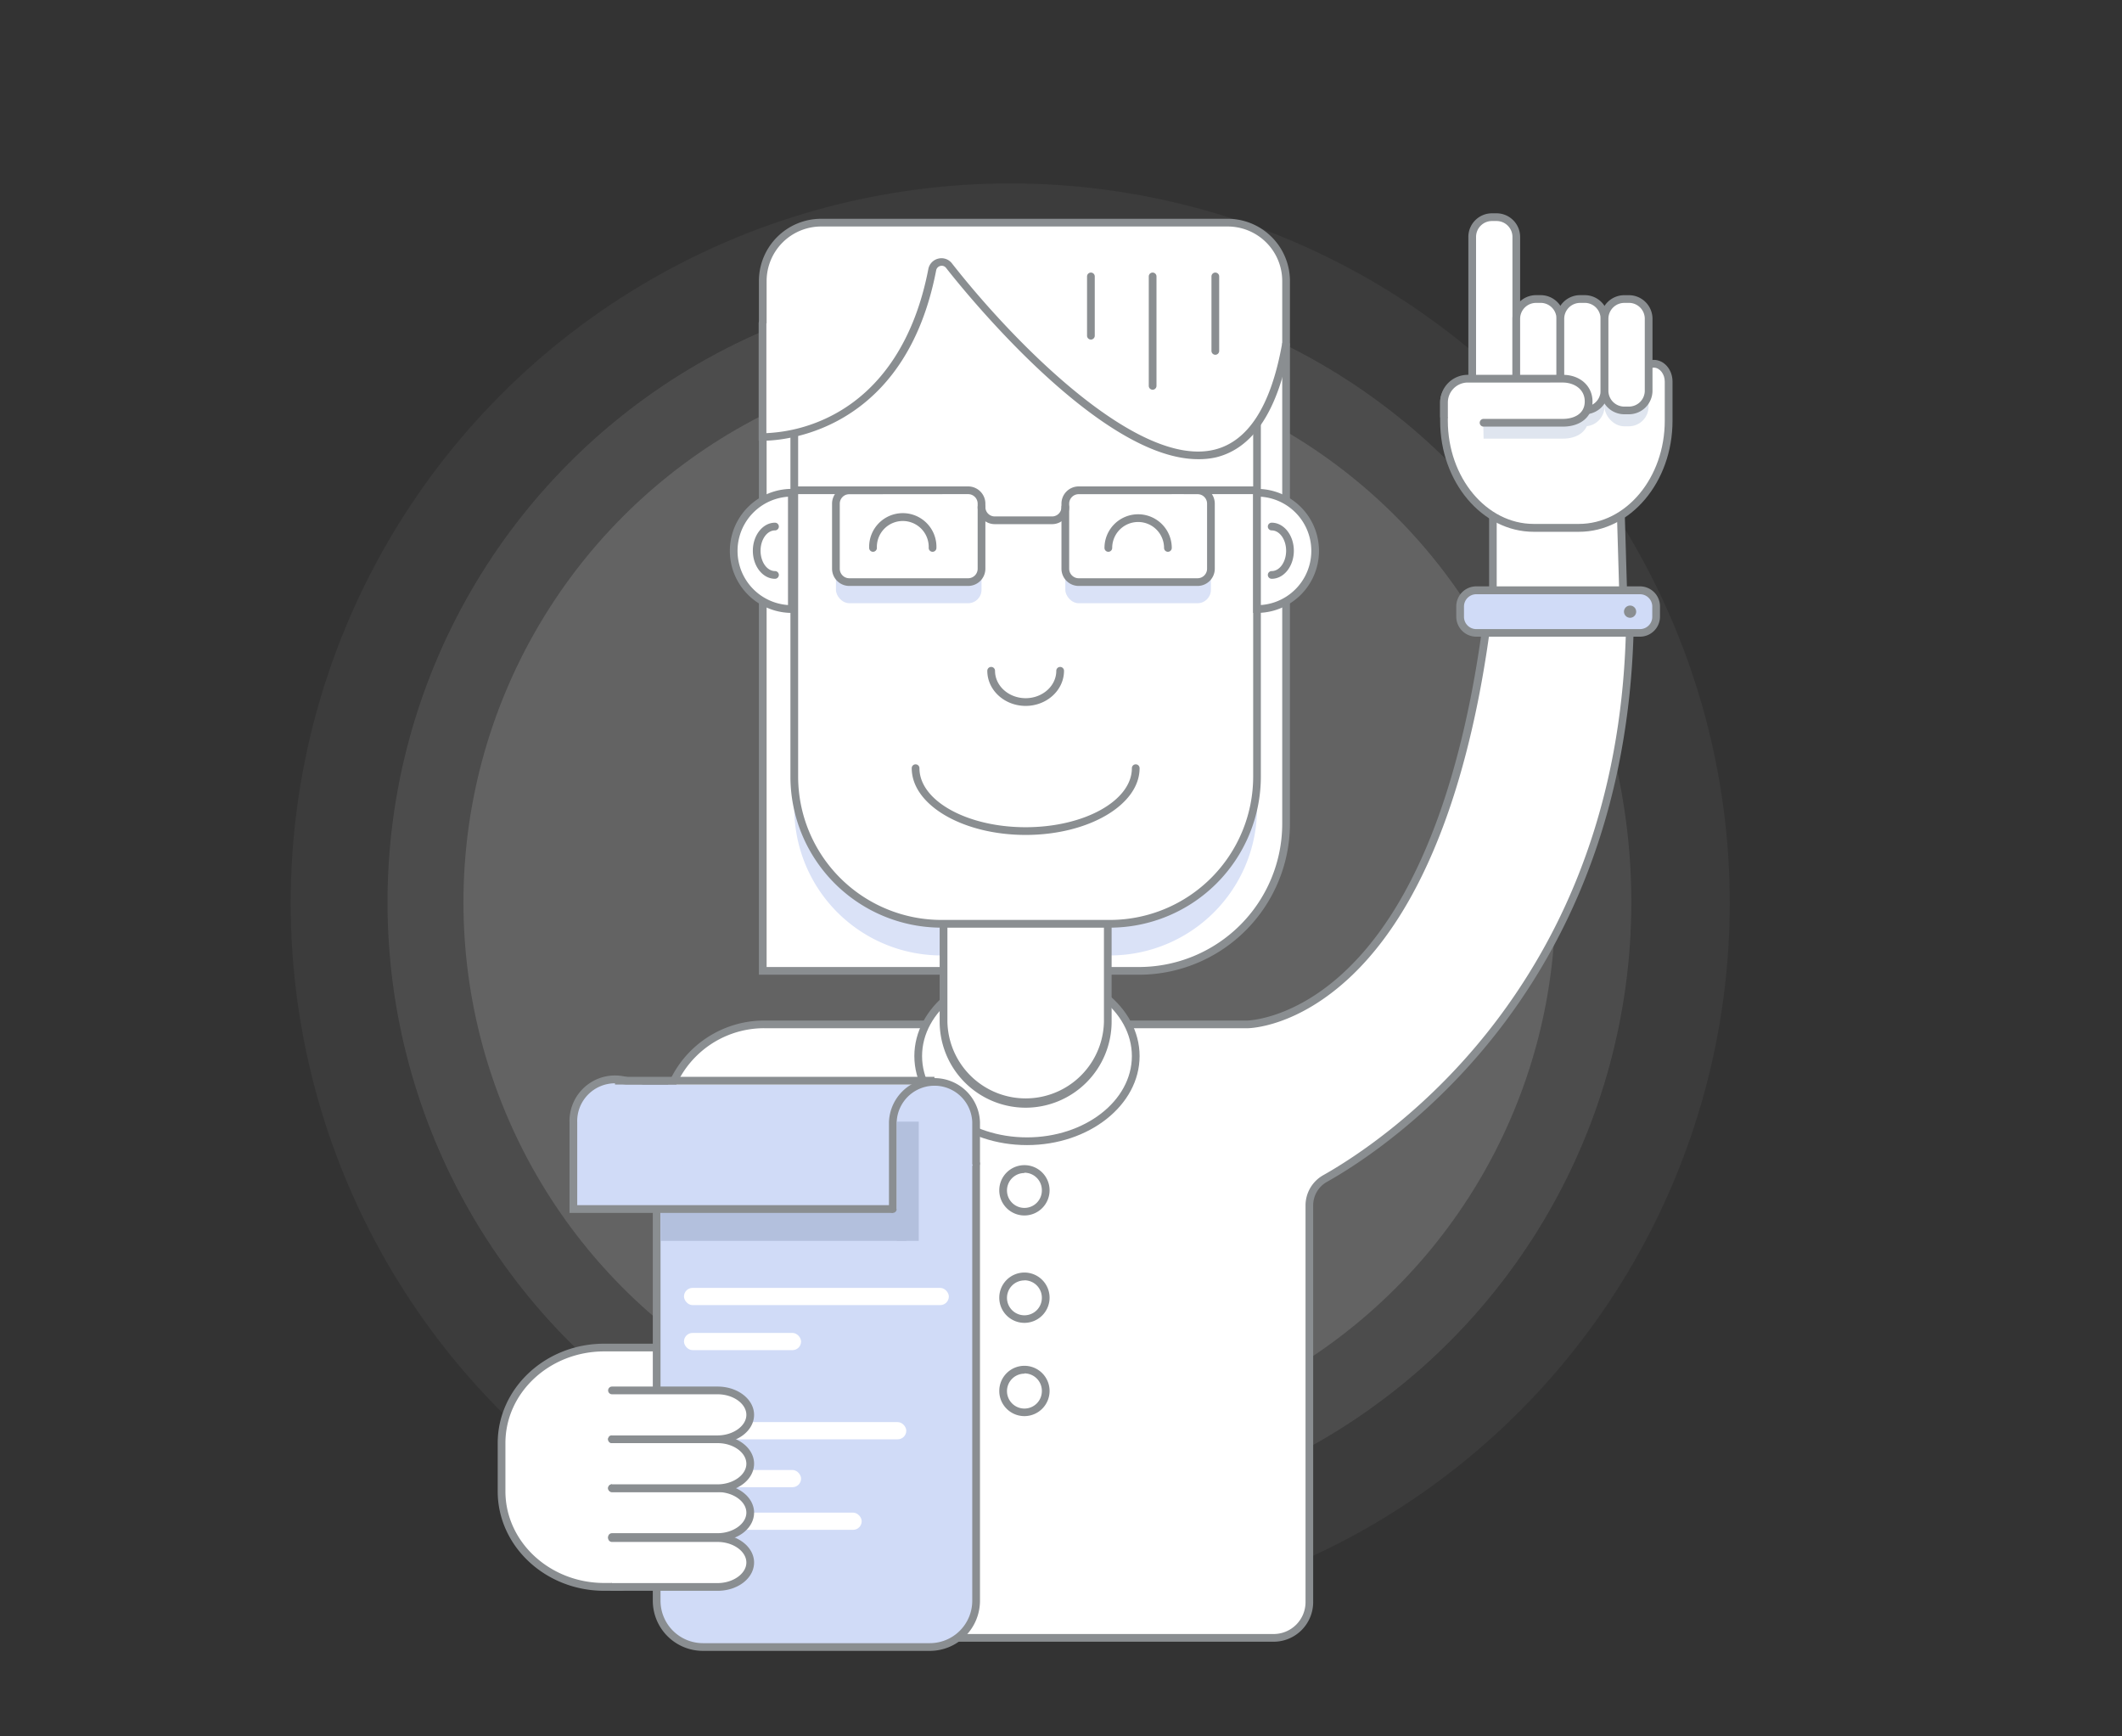 <svg id="Layer_1" data-name="Layer 1" xmlns="http://www.w3.org/2000/svg" viewBox="0 0 550 450"><rect x="0" y="0" width="550" height="450" fill="#333333" stroke="none"/><defs><style>.cls-1{opacity:0.05;}.cls-2{fill:#e5e5e5;}.cls-3{opacity:0.1;}.cls-4{opacity:0.15;}.cls-5{fill:#fff;}.cls-6{fill:#8a8e91;}.cls-7{fill:#dae2f7;}.cls-8{fill:#dfe5ef;}.cls-9{fill:#d0dbf7;}.cls-10{fill:#b3c0dd;}</style></defs><title>1_</title><g class="cls-1"><circle class="cls-2" cx="261.84" cy="234.03" r="186.5"/></g><g class="cls-3"><circle class="cls-2" cx="261.63" cy="233.82" r="161.19"/></g><g class="cls-4"><circle class="cls-2" cx="261.63" cy="233.82" r="141.51"/></g><path class="cls-5" d="M422.5,157.6c.11,96.82-62.32,138.43-79,147.84a8,8,0,0,0-4.08,7v102.8a9.26,9.26,0,0,1-9.26,9.26H181.33a9.26,9.26,0,0,1-9.26-9.26V291.48a26.06,26.06,0,0,1,26-26H323.22s49.94.06,62.65-108a1.26,1.26,0,0,1,1.25-1.12h34.12Z"/><path class="cls-6" d="M330.12,425.47H181.33a10.27,10.27,0,0,1-10.26-10.26V291.48a27,27,0,0,1,27-27H323.22c.12,0,12.38-.19,26-13.35,22.94-22.15,32-63.24,35.64-93.82a2.26,2.26,0,0,1,2.24-2h34.54l1.85,1.85v.41c0,41.45-11.2,77.55-33.41,107.3-18,24.05-38.25,37-46.15,41.42a7,7,0,0,0-3.57,6.1v102.8A10.27,10.27,0,0,1,330.12,425.47Zm-132.06-159a25,25,0,0,0-25,25V415.21a8.27,8.27,0,0,0,8.26,8.26H330.12a8.27,8.27,0,0,0,8.26-8.26V312.41a9,9,0,0,1,4.59-7.85c7.78-4.38,27.79-17.12,45.52-40.87,21.88-29.3,33-64.85,33-105.69l-.68-.68H387.12a.26.26,0,0,0-.25.23c-3.64,31-12.92,72.65-36.39,95.17-14.17,13.59-26.67,13.76-27.25,13.76H198.06Z"/><ellipse class="cls-5" cx="266.18" cy="273.68" rx="28.19" ry="22.07"/><path class="cls-6" d="M266.18,296.76c-16.09,0-29.19-10.35-29.19-23.07s13.09-23.07,29.19-23.07,29.19,10.35,29.19,23.07S282.27,296.76,266.18,296.76Zm0-44.14c-15,0-27.19,9.45-27.19,21.07s12.2,21.07,27.19,21.07,27.19-9.45,27.19-21.07S281.17,252.61,266.18,252.61Z"/><path class="cls-5" d="M212.83,57.7H318.21a15.13,15.13,0,0,1,15.13,15.13V213.49a38.13,38.13,0,0,1-38.13,38.13H197.7a0,0,0,0,1,0,0V72.83A15.13,15.13,0,0,1,212.83,57.7Z"/><path class="cls-6" d="M295.21,252.61H196.7V72.83A16.14,16.14,0,0,1,212.83,56.7H318.21a16.14,16.14,0,0,1,16.13,16.13V213.49A39.17,39.17,0,0,1,295.21,252.61Zm-96.51-2h96.51a37.17,37.17,0,0,0,37.13-37.13V72.83A14.14,14.14,0,0,0,318.21,58.7H212.83A14.14,14.14,0,0,0,198.7,72.83Z"/><path class="cls-7" d="M221,92.94h89.68a15.13,15.13,0,0,1,15.13,15.13V209.48a38.13,38.13,0,0,1-38.13,38.13H244a38.13,38.13,0,0,1-38.13-38.13V108.06A15.13,15.13,0,0,1,221,92.94Z"/><path class="cls-5" d="M250.37,234H281.3a5.82,5.82,0,0,1,5.82,5.82v24.93a21.29,21.29,0,0,1-21.29,21.29h0a21.29,21.29,0,0,1-21.29-21.29V239.86a5.82,5.82,0,0,1,5.82-5.82Z"/><path class="cls-6" d="M265.84,287.07a22.31,22.31,0,0,1-22.29-22.29V239.86a6.83,6.83,0,0,1,6.82-6.82H281.3a6.83,6.83,0,0,1,6.82,6.82v24.93A22.31,22.31,0,0,1,265.84,287.07Zm-15.46-52a4.83,4.83,0,0,0-4.82,4.82v24.93a20.29,20.29,0,0,0,40.57,0V239.86A4.83,4.83,0,0,0,281.3,235Z"/><path class="cls-5" d="M310.67,90a15.17,15.17,0,0,1,15.13,15.13v96.17a38.24,38.24,0,0,1-38.13,38.13H244a38.24,38.24,0,0,1-38.13-38.13V105.12A15.17,15.17,0,0,1,221,90"/><path class="cls-6" d="M287.67,240.41H244a39.17,39.17,0,0,1-39.13-39.13V105.12A16.14,16.14,0,0,1,221,89a1,1,0,0,1,0,2,14.14,14.14,0,0,0-14.13,14.13v96.17A37.17,37.17,0,0,0,244,238.41h43.68a37.17,37.17,0,0,0,37.13-37.13V105.12A14.14,14.14,0,0,0,310.67,91a1,1,0,0,1,0-2,16.14,16.14,0,0,1,16.13,16.13v96.17A39.17,39.17,0,0,1,287.67,240.41Z"/><path class="cls-5" d="M205.24,157.84a15.07,15.07,0,0,1,0-30.14Z"/><path class="cls-6" d="M206.24,158.84h-1a16.07,16.07,0,0,1,0-32.14h1Zm-2-30.11a14.07,14.07,0,0,0,0,28.07Z"/><path class="cls-5" d="M325.8,157.84a15.07,15.07,0,0,0,0-30.14Z"/><path class="cls-6" d="M325.8,158.84h-1V126.7h1a16.07,16.07,0,0,1,0,32.14Zm1-30.11V156.8a14.07,14.07,0,0,0,0-28.07Z"/><path class="cls-6" d="M265.84,182.94c-5.48,0-9.94-4.08-9.94-9.1a1,1,0,1,1,2,0c0,3.92,3.56,7.1,7.94,7.1s7.94-3.19,7.94-7.1a1,1,0,1,1,2,0C275.78,178.86,271.32,182.94,265.84,182.94Z"/><path class="cls-6" d="M265.84,216.38c-16.28,0-29.53-7.76-29.53-17.3a1,1,0,0,1,2,0c0,8.44,12.35,15.3,27.53,15.3s27.53-6.86,27.53-15.3a1,1,0,0,1,2,0C295.37,208.61,282.12,216.38,265.84,216.38Z"/><path class="cls-6" d="M200.87,150c-3.17,0-5.74-3.26-5.74-7.27s2.58-7.27,5.74-7.27a1,1,0,0,1,0,2c-2.06,0-3.74,2.36-3.74,5.27s1.68,5.27,3.74,5.27a1,1,0,0,1,0,2Z"/><path class="cls-6" d="M329.61,150a1,1,0,0,1,0-2c2.06,0,3.74-2.36,3.74-5.27s-1.68-5.27-3.74-5.27a1,1,0,0,1,0-2c3.17,0,5.74,3.26,5.74,7.27S332.78,150,329.61,150Z"/><rect class="cls-7" x="216.67" y="132.55" width="37.73" height="23.78" rx="3.47" ry="3.47"/><rect class="cls-7" x="276.12" y="132.55" width="37.73" height="23.78" rx="3.47" ry="3.47"/><rect class="cls-5" x="216.67" y="127.06" width="37.73" height="23.78" rx="3.47" ry="3.47"/><path class="cls-6" d="M250.93,151.85h-30.8a4.47,4.47,0,0,1-4.47-4.47V130.53a4.47,4.47,0,0,1,4.47-4.47h30.8a4.47,4.47,0,0,1,4.47,4.47v16.85A4.47,4.47,0,0,1,250.93,151.85Zm-30.8-23.78a2.47,2.47,0,0,0-2.47,2.47v16.85a2.47,2.47,0,0,0,2.47,2.47h30.8a2.47,2.47,0,0,0,2.47-2.47V130.53a2.47,2.47,0,0,0-2.47-2.47Z"/><rect class="cls-5" x="276.12" y="127.06" width="37.73" height="23.78" rx="3.47" ry="3.47"/><path class="cls-6" d="M310.39,151.85h-30.8a4.47,4.47,0,0,1-4.47-4.47V130.53a4.47,4.47,0,0,1,4.47-4.47h30.8a4.47,4.47,0,0,1,4.47,4.47v16.85A4.47,4.47,0,0,1,310.39,151.85Zm-30.8-23.78a2.47,2.47,0,0,0-2.47,2.47v16.85a2.47,2.47,0,0,0,2.47,2.47h30.8a2.47,2.47,0,0,0,2.47-2.47V130.53a2.47,2.47,0,0,0-2.47-2.47Z"/><path class="cls-6" d="M228.68,128.06H206.24a1,1,0,0,1,0-2h22.44a1,1,0,0,1,0,2Z"/><path class="cls-6" d="M325.46,128.06H307a1,1,0,0,1,0-2h18.44a1,1,0,0,1,0,2Z"/><path class="cls-6" d="M272.69,135.84H257.83a4.44,4.44,0,0,1-4.43-4.43,1,1,0,0,1,2,0,2.43,2.43,0,0,0,2.43,2.43h14.86a2.43,2.43,0,0,0,2.43-2.43,1,1,0,0,1,2,0A4.44,4.44,0,0,1,272.69,135.84Z"/><path class="cls-6" d="M241.71,143a1,1,0,0,1-1-1,6.72,6.72,0,1,0-13.43,0,1,1,0,0,1-2,0,8.72,8.72,0,1,1,17.43,0A1,1,0,0,1,241.71,143Z"/><path class="cls-6" d="M302.71,143a1,1,0,0,1-1-1,6.72,6.72,0,1,0-13.44,0,1,1,0,1,1-2,0,8.72,8.72,0,1,1,17.44,0A1,1,0,0,1,302.71,143Z"/><circle class="cls-5" cx="265.52" cy="308.43" r="5.52"/><path class="cls-6" d="M265.52,315a6.52,6.52,0,1,1,6.52-6.52A6.53,6.53,0,0,1,265.52,315Zm0-11a4.52,4.52,0,1,0,4.52,4.52A4.52,4.52,0,0,0,265.52,303.92Z"/><circle class="cls-5" cx="265.52" cy="336.32" r="5.52"/><path class="cls-6" d="M265.52,342.83a6.52,6.52,0,1,1,6.52-6.52A6.53,6.53,0,0,1,265.52,342.83Zm0-11a4.52,4.52,0,1,0,4.52,4.52A4.52,4.52,0,0,0,265.52,331.8Z"/><circle class="cls-5" cx="265.52" cy="360.45" r="5.52"/><path class="cls-6" d="M265.52,367a6.52,6.52,0,1,1,6.52-6.52A6.53,6.53,0,0,1,265.52,367Zm0-11a4.52,4.52,0,1,0,4.52,4.52A4.52,4.52,0,0,0,265.52,355.93Z"/><path class="cls-5" d="M418.93,155.94H388.76a1.91,1.91,0,0,1-1.8-2V126.68h33l.8,27.16A1.92,1.92,0,0,1,418.93,155.94Z"/><path class="cls-6" d="M418.93,156.94H388.76a2.91,2.91,0,0,1-2.8-3V125.68H420.9l.83,28.13a3.12,3.12,0,0,1-.84,2.28A2.69,2.69,0,0,1,418.93,156.94Zm-31-29.26v26.26a.93.93,0,0,0,.8,1h30.17a.71.71,0,0,0,.51-.23,1.12,1.12,0,0,0,.29-.82l-.77-26.2Z"/><path class="cls-5" d="M409.24,136.82H397.53c-12.79,0-23.26-12.49-23.26-27.76v-4.8c0-2.32,1.59-4.22,3.54-4.22l50.83-5.78c2.12,0,3.86,2.07,3.86,4.61v10.19C432.5,124.33,422,136.82,409.24,136.82Z"/><path class="cls-6" d="M409.24,137.82H397.53c-13.38,0-24.26-12.9-24.26-28.76v-4.8c0-2.86,2-5.19,4.48-5.22l50.89-5.78c2.68,0,4.86,2.52,4.86,5.61v10.19C433.5,124.92,422.62,137.82,409.24,137.82ZM377.8,101c-1.38,0-2.54,1.48-2.54,3.22v4.8c0,14.75,10,26.76,22.26,26.76h11.71c12.27,0,22.26-12,22.26-26.76V98.88c0-1.93-1.28-3.57-2.81-3.61Z"/><rect class="cls-5" x="381.58" y="56.28" width="11.43" height="50.08" rx="5.12" ry="5.12"/><path class="cls-6" d="M387.89,107.36H386.7a6.12,6.12,0,0,1-6.12-6.12V61.4a6.12,6.12,0,0,1,6.12-6.12h1.19A6.12,6.12,0,0,1,394,61.4v39.85A6.12,6.12,0,0,1,387.89,107.36ZM386.7,57.28a4.12,4.12,0,0,0-4.12,4.12v39.85a4.12,4.12,0,0,0,4.12,4.12h1.19a4.12,4.12,0,0,0,4.12-4.12V61.4a4.12,4.12,0,0,0-4.12-4.12Z"/><rect class="cls-5" x="393.01" y="77.5" width="11.43" height="28.87" rx="5.12" ry="5.12"/><path class="cls-6" d="M399.32,107.36h-1.19a6.12,6.12,0,0,1-6.12-6.12V82.61a6.12,6.12,0,0,1,6.12-6.12h1.19a6.12,6.12,0,0,1,6.12,6.12v18.63A6.12,6.12,0,0,1,399.32,107.36ZM398.12,78.5A4.12,4.12,0,0,0,394,82.61v18.63a4.12,4.12,0,0,0,4.12,4.12h1.19a4.12,4.12,0,0,0,4.12-4.12V82.61a4.12,4.12,0,0,0-4.12-4.12Z"/><path class="cls-8" d="M384.28,102.25h20.8c3.67,0,6.68,2.23,6.68,5.91h0c0,3.67-3,5.52-6.68,5.52H384.53"/><rect class="cls-8" x="404.43" y="81.61" width="11.43" height="28.87" rx="5.12" ry="5.12"/><rect class="cls-8" x="415.86" y="81.61" width="11.43" height="28.87" rx="5.12" ry="5.12"/><rect class="cls-5" x="404.43" y="77.5" width="11.43" height="28.87" rx="5.12" ry="5.12"/><path class="cls-6" d="M410.74,107.36h-1.19a6.12,6.12,0,0,1-6.12-6.12V82.61a6.12,6.12,0,0,1,6.12-6.12h1.19a6.12,6.12,0,0,1,6.12,6.12v18.63A6.12,6.12,0,0,1,410.74,107.36ZM409.55,78.5a4.12,4.12,0,0,0-4.12,4.12v18.63a4.12,4.12,0,0,0,4.12,4.12h1.19a4.12,4.12,0,0,0,4.12-4.12V82.61a4.12,4.12,0,0,0-4.12-4.12Z"/><path class="cls-5" d="M374.26,107.91V104.3a6.18,6.18,0,0,1,6.16-6.16h24.65c3.67,0,6.68,2.23,6.68,5.91h0c0,3.67-3,5.52-6.68,5.52H384.53"/><path class="cls-6" d="M405.07,110.56H384.53a1,1,0,0,1,0-2h20.54c2.74,0,5.68-1.19,5.68-4.52s-2.94-4.9-5.68-4.9H380.43a5.17,5.17,0,0,0-5.16,5.16v3.61a1,1,0,0,1-2,0V104.3a7.17,7.17,0,0,1,7.16-7.16h24.65c4.45,0,7.68,2.9,7.68,6.9S409.66,110.56,405.07,110.56Z"/><rect class="cls-5" x="415.86" y="77.5" width="11.43" height="28.87" rx="5.12" ry="5.12"/><path class="cls-6" d="M422.17,107.36H421a6.12,6.12,0,0,1-6.12-6.12V82.61A6.12,6.12,0,0,1,421,76.5h1.19a6.12,6.12,0,0,1,6.12,6.12v18.63A6.12,6.12,0,0,1,422.17,107.36ZM421,78.5a4.12,4.12,0,0,0-4.12,4.12v18.63a4.12,4.12,0,0,0,4.12,4.12h1.19a4.12,4.12,0,0,0,4.12-4.12V82.61a4.12,4.12,0,0,0-4.12-4.12Z"/><path class="cls-5" d="M172.37,349.25H156.6C142,349.25,130,360.4,130,374v12.47c0,13.62,12,24.77,26.6,24.77h4.6"/><path class="cls-6" d="M161.2,412.27h-4.6c-15.22,0-27.6-11.56-27.6-25.77V374c0-14.21,12.38-25.77,27.6-25.77h15.77a1,1,0,0,1,0,2H156.6c-14.12,0-25.6,10.66-25.6,23.77v12.47c0,13.11,11.49,23.77,25.6,23.77h4.6a1,1,0,0,1,0,2Z"/><path class="cls-9" d="M182.2,293.34a12,12,0,0,0-12,12V414.84a12,12,0,0,0,12,12H241a12,12,0,0,0,12-12V301.58"/><path class="cls-6" d="M241,427.84H182.2a13,13,0,0,1-13-13V305.34a13,13,0,0,1,13-13,1,1,0,0,1,0,2,11,11,0,0,0-11,11V414.84a11,11,0,0,0,11,11H241a11,11,0,0,0,11-11V301.58a1,1,0,0,1,2,0V414.84A13,13,0,0,1,241,427.84Z"/><rect class="cls-10" x="171.22" y="313.33" width="63.67" height="8.25"/><path class="cls-9" d="M170.2,300.64v-9.78a10.83,10.83,0,0,0-10.8-10.8h0a10.83,10.83,0,0,0-10.8,10.8v22.47h82.8"/><path class="cls-6" d="M231.41,314.33h-83.8V290.86a11.8,11.8,0,1,1,23.59,0v9.78h-2v-9.78a9.8,9.8,0,1,0-19.59,0v21.47h81.8Z"/><polygon class="cls-9" points="160.18 281.06 243.2 281.06 236.07 301.53 157.84 301.53 160.18 281.06"/><path class="cls-9" d="M231.41,313.33V290.86a10.83,10.83,0,0,1,10.8-10.8h0a10.83,10.83,0,0,1,10.8,10.8v10.67"/><path class="cls-6" d="M231.41,314.33a1,1,0,0,1-1-1V290.86a11.8,11.8,0,0,1,23.59,0v10.67a1,1,0,0,1-2,0V290.86a9.8,9.8,0,0,0-19.59,0v22.47A1,1,0,0,1,231.41,314.33Z"/><rect class="cls-5" x="177.28" y="368.55" width="57.62" height="4.46" rx="2.23" ry="2.23"/><rect class="cls-5" x="177.28" y="380.96" width="30.35" height="4.46" rx="2.23" ry="2.23"/><rect class="cls-5" x="177.28" y="392.01" width="46.06" height="4.46" rx="2.23" ry="2.23"/><rect class="cls-10" x="219.86" y="303.32" width="30.9" height="5.63" transform="translate(-70.82 541.44) rotate(-90)"/><rect class="cls-6" x="159.4" y="279.07" width="82.8" height="2"/><path class="cls-5" d="M158.62,385.68H186c4.65,0,8.45,2.85,8.45,6.33h0c0,3.48-3.8,6.33-8.45,6.33H158.62"/><path class="cls-6" d="M186,399.34H158.62a1,1,0,0,1,0-2H186c4,0,7.45-2.44,7.45-5.33s-3.41-5.33-7.45-5.33H158.62a1,1,0,1,1,0-2H186c5.21,0,9.45,3.29,9.45,7.33S191.26,399.34,186,399.34Z"/><path class="cls-5" d="M158.62,373H186c4.65,0,8.45,2.85,8.45,6.33h0c0,3.48-3.8,6.33-8.45,6.33H158.62"/><path class="cls-6" d="M186,386.68H158.62a1,1,0,1,1,0-2H186c4,0,7.45-2.44,7.45-5.33S190.09,374,186,374H158.62a1,1,0,1,1,0-2H186c5.21,0,9.45,3.29,9.45,7.33S191.26,386.68,186,386.68Z"/><path class="cls-5" d="M158.62,360.35H186c4.65,0,8.45,2.85,8.45,6.33h0c0,3.48-3.8,6.33-8.45,6.33H158.62"/><path class="cls-6" d="M186,374H158.62a1,1,0,1,1,0-2H186c4,0,7.45-2.44,7.45-5.33s-3.41-5.33-7.45-5.33H158.62a1,1,0,1,1,0-2H186c5.21,0,9.45,3.29,9.45,7.33S191.26,374,186,374Z"/><path class="cls-5" d="M158.62,398.6H186c4.65,0,8.45,2.85,8.45,6.33h0c0,3.48-3.8,6.33-8.45,6.33H158.62"/><path class="cls-6" d="M186,412.27H158.62a1,1,0,0,1,0-2H186c4,0,7.45-2.44,7.45-5.33s-3.41-5.33-7.45-5.33H158.62a1,1,0,1,1,0-2H186c5.21,0,9.45,3.29,9.45,7.33S191.26,412.27,186,412.27Z"/><path class="cls-5" d="M197.7,83.75v29.5s35.29,1.55,44-43.32A2.46,2.46,0,0,1,246,68.86c15.12,19.33,75.4,87.17,87.33,20.47"/><path class="cls-6" d="M310.52,119c-25.74,0-61.12-44.21-65.3-49.56a1.41,1.41,0,0,0-1.48-.52,1.45,1.45,0,0,0-1.1,1.16c-8.72,45.19-44.62,44.14-45,44.13l-1,0V83.75a1,1,0,0,1,2,0v28.5a41,41,0,0,0,17.35-4.76c12.63-6.7,21.15-19.75,24.62-37.74a3.44,3.44,0,0,1,2.6-2.73,3.41,3.41,0,0,1,3.52,1.23c15.86,20.27,48.07,53.25,68.09,48.27,8.73-2.17,14.61-11.38,17.47-27.37a1,1,0,0,1,2,.35c-3,16.84-9.39,26.58-19,29A20,20,0,0,1,310.52,119Z"/><path class="cls-6" d="M282.75,88a1,1,0,0,1-1-1V71.64a1,1,0,0,1,2,0V87A1,1,0,0,1,282.75,88Z"/><path class="cls-6" d="M298.75,101a1,1,0,0,1-1-1V71.64a1,1,0,0,1,2,0V100A1,1,0,0,1,298.75,101Z"/><path class="cls-6" d="M315,91.94a1,1,0,0,1-1-1V71.64a1,1,0,0,1,2,0V90.94A1,1,0,0,1,315,91.94Z"/><rect class="cls-5" x="177.28" y="333.77" width="68.65" height="4.46" rx="2.23" ry="2.23"/><rect class="cls-5" x="177.28" y="345.44" width="30.35" height="4.46" rx="2.23" ry="2.23"/><rect class="cls-9" x="378.45" y="153" width="50.8" height="11.04" rx="4.18" ry="4.18"/><path class="cls-6" d="M425.06,165H382.63a5.19,5.19,0,0,1-5.18-5.18v-2.67a5.19,5.19,0,0,1,5.18-5.19h42.43a5.19,5.19,0,0,1,5.19,5.19v2.67A5.19,5.19,0,0,1,425.06,165Zm-42.43-11a3.19,3.19,0,0,0-3.18,3.19v2.67a3.19,3.19,0,0,0,3.18,3.18h42.43a3.19,3.19,0,0,0,3.19-3.18v-2.67a3.19,3.19,0,0,0-3.19-3.19Z"/><circle class="cls-6" cx="422.5" cy="158.52" r="2.58"/><path class="cls-9" d="M422.5,162.1a3.58,3.58,0,1,1,3.58-3.58A3.58,3.58,0,0,1,422.5,162.1Zm0-5.16a1.58,1.58,0,1,0,1.58,1.58A1.58,1.58,0,0,0,422.5,156.94Z"/></svg>